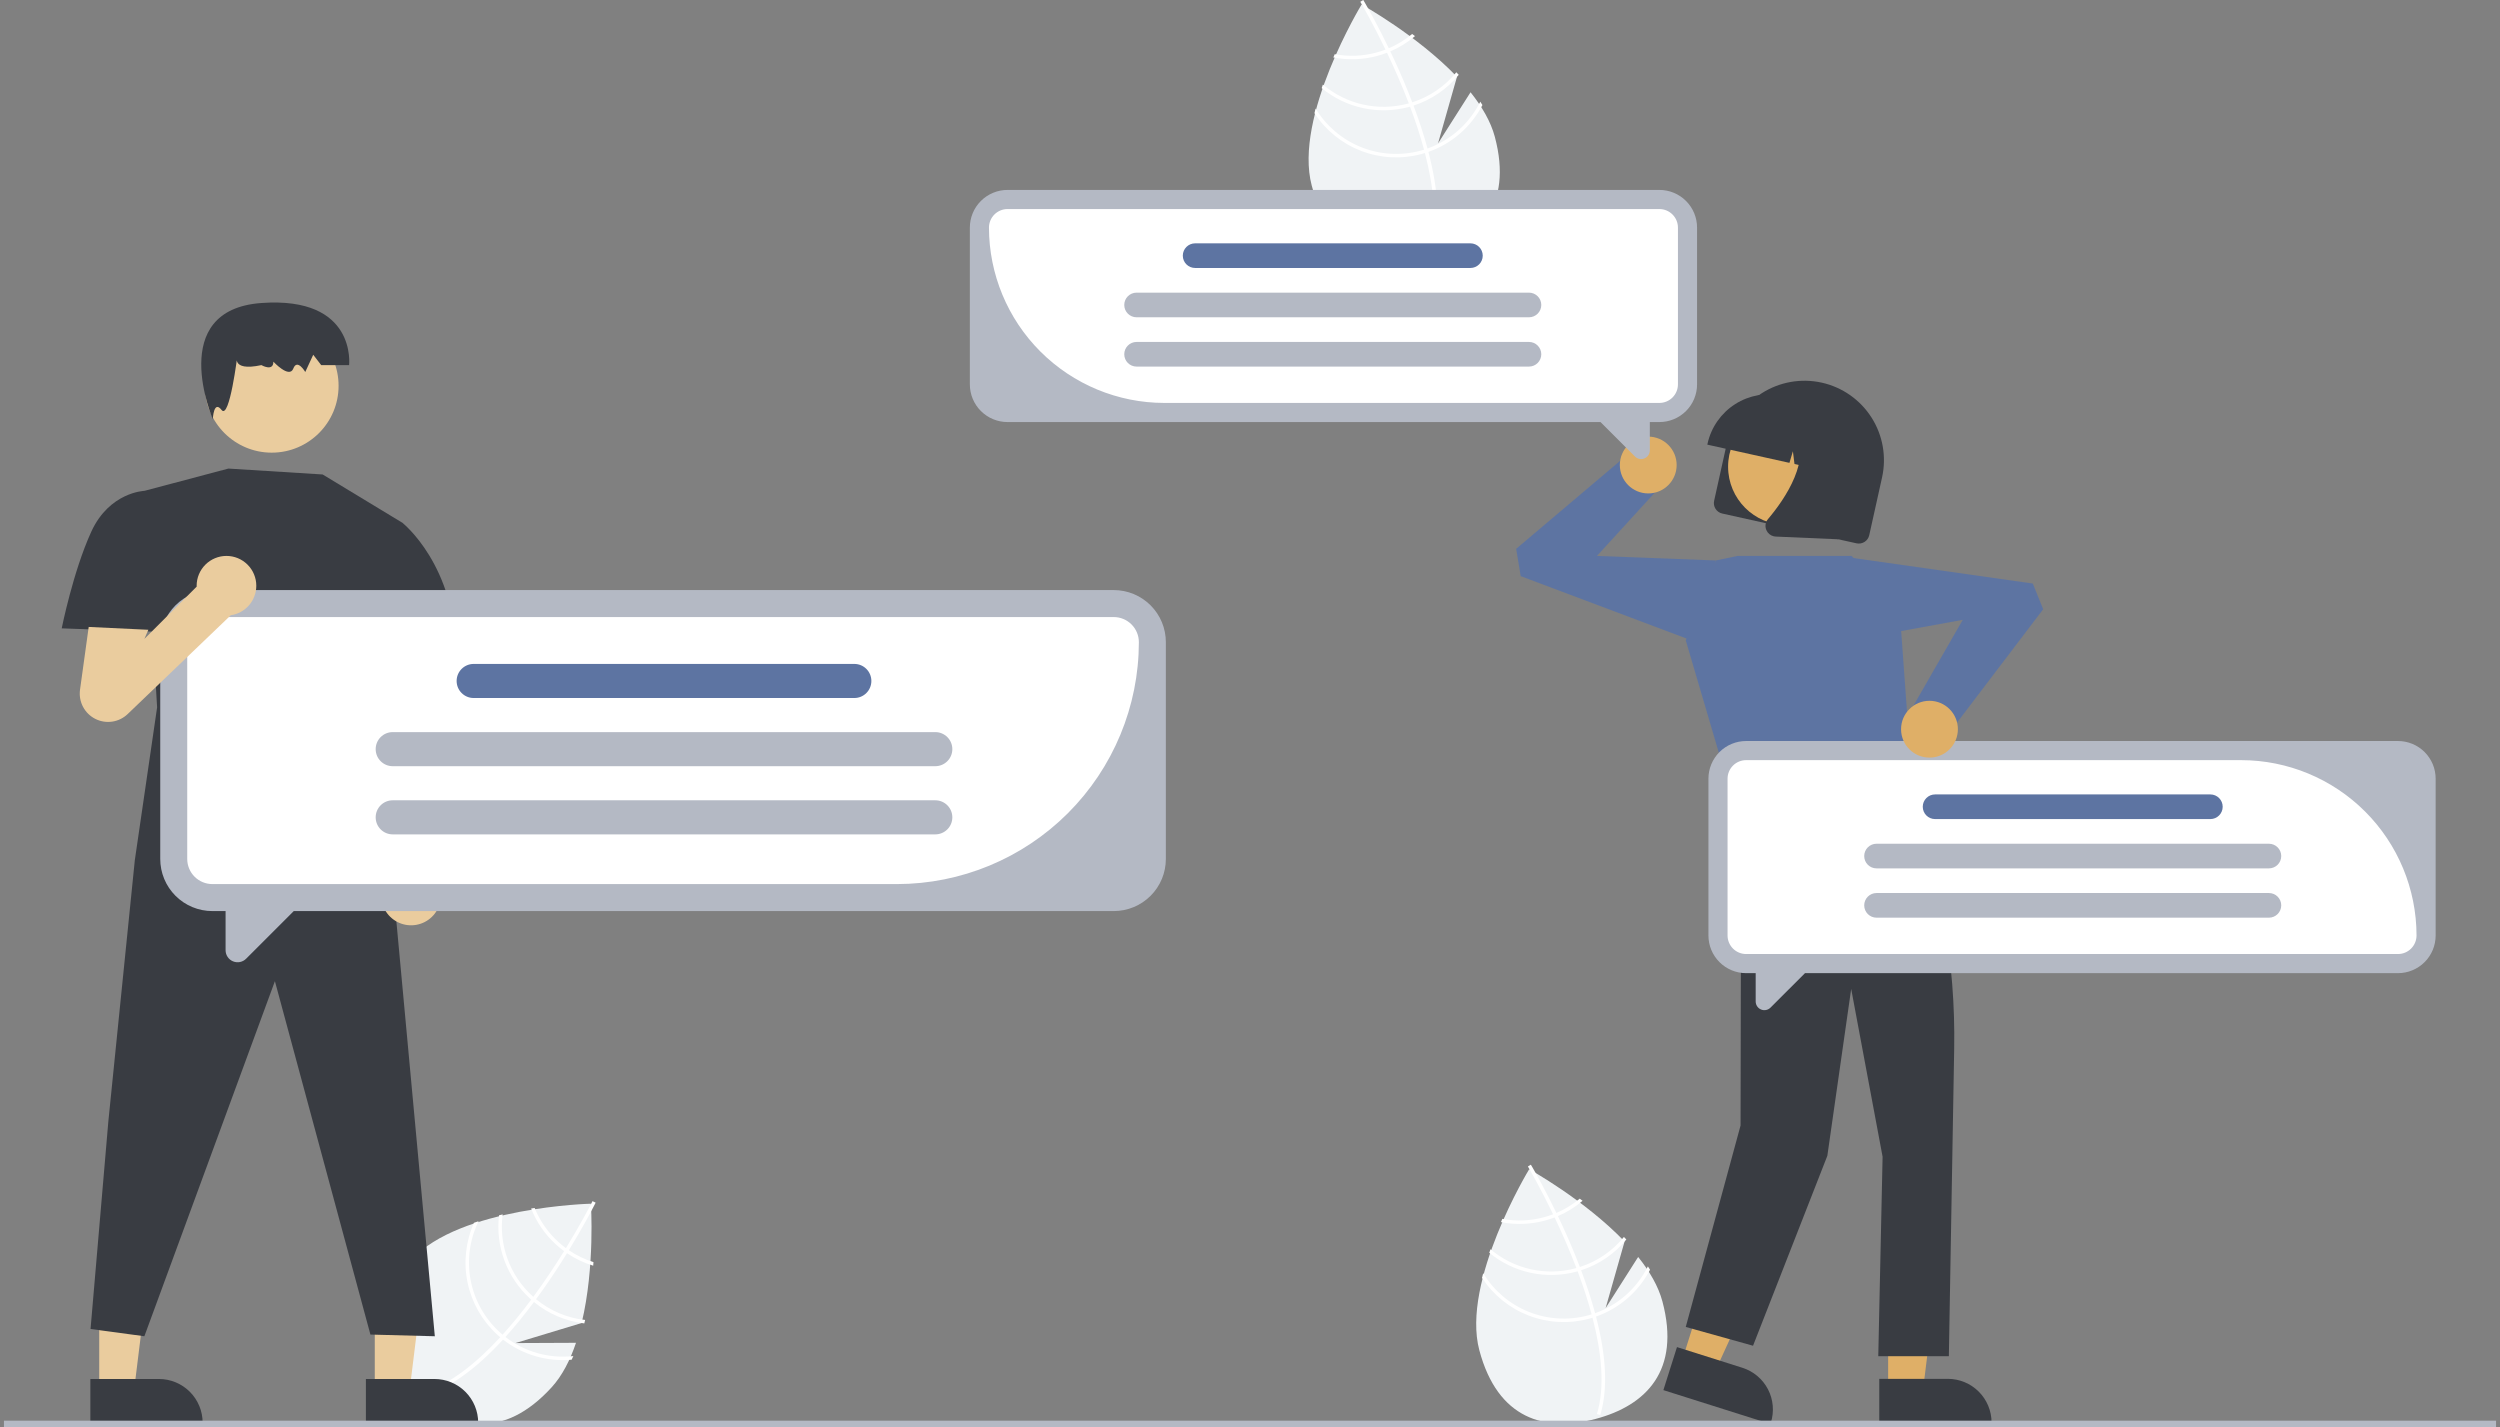 <svg width="317" height="181" viewBox="0 0 317 181" fill="none" xmlns="http://www.w3.org/2000/svg">
<rect x="0" y="0" width="317" height="181" fill="#808080" stroke="none"/>
<g clip-path="url(#clip0_1217_5455)">
<path d="M207.718 159.382L203.593 165.867L205.996 157.424C200.923 152.131 193.9 148.259 193.9 148.259C193.9 148.259 185.253 162.471 187.58 171.213C189.908 179.956 195.918 181.624 202.329 179.918C208.74 178.211 213.124 173.775 210.797 165.032C210.279 163.087 209.153 161.176 207.718 159.382Z" fill="#F0F3F5"/>
<path d="M202.26 166.513L202.375 166.944C203.683 171.96 203.879 176.093 202.954 179.286C202.941 179.333 202.926 179.378 202.913 179.425L202.697 179.361L202.491 179.298C203.539 175.836 203.071 171.463 201.931 167.087C201.896 166.946 201.86 166.803 201.82 166.66C201.321 164.812 200.71 162.972 200.045 161.202C199.994 161.065 199.941 160.926 199.888 160.787C198.998 158.456 198.026 156.262 197.125 154.37C197.062 154.236 196.996 154.103 196.932 153.971C195.393 150.776 194.089 148.512 193.796 148.012C193.762 147.95 193.741 147.917 193.737 147.909L193.924 147.797L193.926 147.795L194.115 147.683C194.12 147.691 194.188 147.803 194.308 148.013C194.761 148.797 195.965 150.932 197.353 153.802C197.415 153.932 197.48 154.065 197.543 154.199C198.276 155.733 199.053 157.459 199.792 159.291C199.978 159.751 200.156 160.206 200.327 160.657C200.382 160.795 200.435 160.934 200.485 161.071C201.204 162.984 201.796 164.798 202.26 166.513Z" fill="white"/>
<path d="M197.353 153.801C197.215 153.859 197.075 153.917 196.932 153.971C196.543 154.118 196.147 154.246 195.745 154.353C194.033 154.811 192.24 154.879 190.498 154.553C190.439 154.69 190.379 154.826 190.318 154.966C192.155 155.327 194.05 155.263 195.859 154.779C196.288 154.665 196.71 154.528 197.125 154.369C197.266 154.316 197.406 154.258 197.543 154.199C198.678 153.715 199.733 153.062 200.671 152.262C200.548 152.169 200.428 152.078 200.311 151.988C199.419 152.735 198.423 153.346 197.353 153.801Z" fill="white"/>
<path d="M200.327 160.656C200.182 160.704 200.036 160.747 199.888 160.786C199.844 160.8 199.797 160.813 199.752 160.825C197.897 161.319 195.949 161.357 194.076 160.936C192.202 160.514 190.458 159.646 188.993 158.405C188.941 158.554 188.889 158.703 188.84 158.853C190.355 160.1 192.146 160.968 194.063 161.385C195.98 161.802 197.97 161.756 199.866 161.252C199.926 161.236 199.986 161.22 200.045 161.202C200.193 161.16 200.339 161.116 200.485 161.071C202.732 160.348 204.723 158.993 206.22 157.168C206.118 157.06 206.016 156.953 205.912 156.846C204.461 158.632 202.52 159.956 200.327 160.656Z" fill="white"/>
<path d="M202.261 166.513C202.115 166.566 201.968 166.614 201.82 166.66C201.662 166.709 201.503 166.756 201.343 166.799C198.848 167.46 196.207 167.295 193.814 166.329C191.421 165.363 189.406 163.649 188.069 161.441C188.019 161.64 187.969 161.836 187.923 162.033C189.347 164.211 191.421 165.885 193.85 166.817C196.28 167.749 198.941 167.892 201.456 167.225C201.616 167.183 201.776 167.138 201.931 167.088C202.082 167.043 202.229 166.995 202.375 166.944C205.329 165.905 207.777 163.783 209.224 161.006C209.137 160.861 209.045 160.718 208.952 160.574C207.578 163.349 205.178 165.479 202.261 166.513Z" fill="white"/>
<path d="M186.466 11.699L182.341 18.184L184.744 9.742C179.671 4.448 172.648 0.576 172.648 0.576C172.648 0.576 164.001 14.788 166.328 23.531C168.656 32.273 174.666 33.942 181.077 32.235C187.488 30.528 191.872 26.092 189.545 17.35C189.027 15.404 187.901 13.494 186.466 11.699Z" fill="#F0F3F5"/>
<path d="M181.009 18.831L181.124 19.262C182.432 24.277 182.627 28.41 181.702 31.604C181.69 31.65 181.674 31.696 181.662 31.742L181.446 31.679L181.239 31.615C182.287 28.154 181.819 23.78 180.68 19.405C180.644 19.263 180.608 19.12 180.568 18.978C180.069 17.13 179.458 15.289 178.793 13.52C178.743 13.382 178.69 13.243 178.637 13.104C177.747 10.774 176.774 8.579 175.873 6.687C175.81 6.553 175.745 6.42 175.68 6.289C174.142 3.093 172.838 0.829 172.545 0.329C172.51 0.268 172.49 0.234 172.485 0.226L172.673 0.115L172.674 0.112L172.864 0C172.868 0.008 172.937 0.12 173.057 0.33C173.51 1.114 174.713 3.25 176.101 6.12C176.163 6.249 176.228 6.383 176.291 6.517C177.024 8.051 177.801 9.777 178.54 11.609C178.727 12.068 178.905 12.524 179.075 12.974C179.13 13.112 179.183 13.251 179.233 13.389C179.953 15.301 180.545 17.115 181.009 18.831Z" fill="white"/>
<path d="M176.101 6.12C175.963 6.177 175.823 6.235 175.68 6.289C175.291 6.437 174.895 6.564 174.493 6.671C172.781 7.129 170.988 7.198 169.246 6.871C169.187 7.008 169.127 7.145 169.066 7.284C170.903 7.645 172.798 7.581 174.607 7.098C175.036 6.984 175.458 6.847 175.873 6.688C176.014 6.634 176.154 6.576 176.291 6.517C177.426 6.034 178.481 5.381 179.42 4.581C179.297 4.488 179.176 4.396 179.059 4.307C178.167 5.053 177.171 5.664 176.101 6.12Z" fill="white"/>
<path d="M179.075 12.974C178.93 13.022 178.784 13.066 178.636 13.105C178.592 13.119 178.545 13.131 178.501 13.143C176.645 13.637 174.697 13.675 172.824 13.254C170.95 12.833 169.206 11.965 167.741 10.724C167.689 10.872 167.637 11.021 167.588 11.171C169.103 12.418 170.894 13.286 172.811 13.703C174.729 14.12 176.718 14.075 178.614 13.57C178.674 13.554 178.734 13.538 178.793 13.52C178.941 13.478 179.088 13.435 179.233 13.389C181.48 12.666 183.471 11.311 184.968 9.487C184.866 9.379 184.764 9.271 184.66 9.164C183.209 10.951 181.268 12.275 179.075 12.974Z" fill="white"/>
<path d="M181.009 18.831C180.863 18.883 180.716 18.931 180.568 18.978C180.41 19.027 180.251 19.073 180.091 19.116C177.597 19.777 174.955 19.612 172.562 18.647C170.17 17.681 168.154 15.966 166.817 13.759C166.767 13.957 166.717 14.153 166.671 14.351C168.095 16.529 170.169 18.203 172.598 19.135C175.028 20.067 177.689 20.21 180.204 19.543C180.364 19.5 180.524 19.456 180.679 19.405C180.83 19.36 180.977 19.312 181.123 19.262C184.077 18.223 186.525 16.1 187.972 13.324C187.885 13.178 187.793 13.036 187.7 12.892C186.326 15.666 183.926 17.796 181.009 18.831Z" fill="white"/>
<path d="M73.037 170.267L65.351 170.302L73.753 167.76C75.464 160.631 74.926 152.63 74.926 152.63C74.926 152.63 58.295 153.036 52.198 159.72C46.1 166.403 47.945 172.362 52.846 176.833C57.747 181.304 63.849 182.595 69.947 175.912C71.304 174.424 72.303 172.445 73.037 170.267Z" fill="#F0F3F5"/>
<path d="M64.087 169.53L63.786 169.859C60.273 173.671 56.902 176.069 53.715 177.017C53.669 177.032 53.623 177.043 53.577 177.058L53.514 176.842L53.456 176.634C56.934 175.644 60.361 172.887 63.426 169.563C63.526 169.457 63.627 169.349 63.725 169.238C65.01 167.82 66.229 166.311 67.358 164.795C67.446 164.678 67.534 164.559 67.623 164.439C69.102 162.43 70.423 160.426 71.528 158.645C71.606 158.52 71.683 158.393 71.759 158.267C73.615 155.246 74.815 152.925 75.078 152.408C75.111 152.346 75.128 152.311 75.132 152.303L75.327 152.4L75.33 152.4L75.527 152.499C75.523 152.507 75.466 152.625 75.354 152.839C74.939 153.645 73.793 155.811 72.129 158.53C72.053 158.652 71.976 158.779 71.897 158.905C71.002 160.351 69.971 161.937 68.829 163.549C68.543 163.955 68.256 164.351 67.969 164.737C67.882 164.858 67.794 164.978 67.706 165.095C66.486 166.734 65.279 168.212 64.087 169.53Z" fill="white"/>
<path d="M72.129 158.531C72.006 158.446 71.882 158.359 71.759 158.268C71.425 158.021 71.103 157.756 70.796 157.476C69.485 156.284 68.459 154.812 67.792 153.17C67.644 153.194 67.497 153.218 67.347 153.242C68.036 154.982 69.114 156.542 70.498 157.802C70.826 158.102 71.17 158.383 71.528 158.646C71.649 158.736 71.773 158.822 71.897 158.906C72.918 159.599 74.037 160.134 75.217 160.491C75.229 160.337 75.241 160.187 75.253 160.039C74.143 159.693 73.09 159.185 72.129 158.531Z" fill="white"/>
<path d="M67.969 164.738C67.851 164.641 67.735 164.542 67.623 164.439C67.587 164.41 67.551 164.377 67.517 164.346C66.098 163.052 65.013 161.433 64.355 159.629C63.697 157.825 63.485 155.889 63.736 153.985C63.584 154.022 63.431 154.059 63.278 154.099C63.047 156.047 63.285 158.023 63.97 159.862C64.656 161.7 65.769 163.349 67.219 164.672C67.265 164.714 67.311 164.755 67.358 164.795C67.473 164.898 67.589 164.997 67.706 165.095C69.528 166.594 71.745 167.537 74.089 167.81C74.124 167.666 74.16 167.523 74.194 167.377C71.906 167.122 69.743 166.204 67.969 164.738Z" fill="white"/>
<path d="M64.087 169.53C63.964 169.435 63.844 169.338 63.725 169.239C63.598 169.132 63.473 169.024 63.351 168.912C61.447 167.171 60.157 164.859 59.677 162.324C59.196 159.789 59.549 157.166 60.684 154.849C60.49 154.914 60.297 154.977 60.107 155.045C59.044 157.421 58.756 160.07 59.285 162.618C59.814 165.166 61.133 167.482 63.053 169.238C63.175 169.35 63.299 169.46 63.426 169.563C63.545 169.666 63.665 169.763 63.786 169.859C66.257 171.783 69.366 172.695 72.484 172.412C72.56 172.26 72.629 172.105 72.7 171.949C69.624 172.293 66.534 171.426 64.087 169.53Z" fill="white"/>
<path d="M47.522 176.297L51.938 176.297L54.038 159.264L47.521 159.264L47.522 176.297Z" fill="#EACC9E"/>
<path d="M46.395 174.856L55.092 174.855H55.092C56.562 174.856 57.972 175.439 59.011 176.479C60.05 177.518 60.634 178.928 60.634 180.398V180.578L46.395 180.578L46.395 174.856Z" fill="#393C42"/>
<path d="M12.582 176.297L16.998 176.297L19.099 159.264L12.582 159.264L12.582 176.297Z" fill="#EACC9E"/>
<path d="M11.456 174.856L20.152 174.855H20.153C21.622 174.856 23.032 175.439 24.071 176.479C25.111 177.518 25.695 178.928 25.695 180.398V180.578L11.456 180.578L11.456 174.856Z" fill="#393C42"/>
<path d="M20.071 106.332L17.095 109.071L13.741 142.165L11.482 168.516L18.306 169.437L34.858 124.412L46.969 169.223L55.135 169.437L49.715 110.943L20.071 106.332Z" fill="#393C42"/>
<path d="M34.454 57.397C39.136 57.397 42.932 53.601 42.932 48.919C42.932 44.237 39.136 40.441 34.454 40.441C29.772 40.441 25.977 44.237 25.977 48.919C25.977 53.601 29.772 57.397 34.454 57.397Z" fill="#EACC9E"/>
<path d="M30.116 44.983C30.116 44.983 29.105 47.17 33.148 46.295C33.148 46.295 34.664 47.17 34.664 45.858C34.664 45.858 36.686 48.045 37.191 46.733C37.696 45.42 38.707 47.17 38.707 47.17L39.718 44.983L40.728 46.295H44.266C44.266 46.295 45.277 37.546 33.148 38.421C21.019 39.296 26.986 53.158 26.986 53.158C26.986 53.158 27.084 50.67 28.095 51.982C29.105 53.295 30.116 44.983 30.116 44.983Z" fill="#393C42"/>
<path d="M40.914 60.163L28.959 59.415L18.306 62.241L19.921 89.693L17.095 109.071C17.095 109.071 32.6 118.548 50.199 111.089L48.527 106.692C48.527 106.692 48.47 99.961 47.058 98.644C45.646 97.326 45.758 86.463 45.758 86.463L51.006 66.278L40.914 60.163Z" fill="#393C42"/>
<path d="M21.152 63.107L18.306 62.24C18.306 62.24 13.874 62.388 11.57 67.43C9.266 72.472 7.825 79.676 7.825 79.676L22.461 80.205L21.152 63.107Z" fill="#393C42"/>
<path d="M55.124 111.232L54.651 81.478L48.327 82.426L49.724 110.617C49.149 111.089 48.726 111.719 48.507 112.43C48.289 113.141 48.284 113.901 48.495 114.614C48.705 115.327 49.121 115.963 49.691 116.441C50.26 116.92 50.958 117.22 51.697 117.304C52.436 117.388 53.183 117.253 53.846 116.915C54.508 116.577 55.057 116.051 55.422 115.404C55.788 114.756 55.955 114.015 55.902 113.273C55.849 112.531 55.578 111.821 55.124 111.232Z" fill="#EACC9E"/>
<path d="M47.447 68.87L51.006 66.277C51.006 66.277 57.846 71.627 57.869 83.396L48.327 85.71L42.932 77.95L47.447 68.87Z" fill="#393C42"/>
<path d="M239.418 176.281L243.834 176.28L245.934 159.247L239.417 159.247L239.418 176.281Z" fill="#DFAF67"/>
<path d="M238.292 174.838L246.988 174.838H246.989C248.458 174.838 249.868 175.422 250.907 176.461C251.947 177.501 252.531 178.91 252.531 180.38V180.56L238.292 180.561L238.292 174.838Z" fill="#393C42"/>
<path d="M213.28 172.525L217.491 173.857L224.631 158.251L218.417 156.285L213.28 172.525Z" fill="#DFAF67"/>
<path d="M212.641 170.811L220.933 173.433L220.933 173.433C222.335 173.877 223.503 174.859 224.18 176.163C224.858 177.468 224.989 178.988 224.546 180.389L224.492 180.561L210.916 176.267L212.641 170.811Z" fill="#393C42"/>
<path d="M223.223 98.488L220.773 105.4L220.703 142.712L213.754 168.258L222.285 170.639L231.708 146.551L234.73 125.394L238.713 146.674L238.165 171.968H247.116L247.791 132.99C247.981 122.044 246.066 111.163 242.149 100.939L223.223 98.488Z" fill="#393C42"/>
<path d="M220.305 70.491H234.772L240.817 76.537L242.623 101.524L220.773 105.04L213.754 81.198L217.576 71.066L220.305 70.491Z" fill="#5D74A2"/>
<path d="M215.102 81.437L192.827 73.056L192.248 69.592L206.295 57.705L210.971 61.212L202.496 70.491L217.577 71.066L215.102 81.437Z" fill="#5D74A2"/>
<path d="M208.997 62.567C210.986 62.567 212.599 60.955 212.599 58.965C212.599 56.976 210.986 55.363 208.997 55.363C207.008 55.363 205.395 56.976 205.395 58.965C205.395 60.955 207.008 62.567 208.997 62.567Z" fill="#DFAF67"/>
<path d="M217.351 63.503L218.978 56.163C219.559 53.557 221.15 51.288 223.403 49.854C225.656 48.421 228.385 47.94 230.992 48.518C233.599 49.096 235.87 50.686 237.305 52.937C238.741 55.189 239.224 57.918 238.648 60.525L237.02 67.865C236.942 68.215 236.729 68.52 236.426 68.713C236.123 68.905 235.757 68.97 235.406 68.893L218.379 65.117C218.029 65.039 217.724 64.825 217.531 64.522C217.338 64.22 217.273 63.853 217.351 63.503Z" fill="#393C42"/>
<path d="M226.508 66.561C230.587 66.561 233.894 63.254 233.894 59.175C233.894 55.096 230.587 51.789 226.508 51.789C222.429 51.789 219.123 55.096 219.123 59.175C219.123 63.254 222.429 66.561 226.508 66.561Z" fill="#DFAF67"/>
<path d="M216.521 56.234C216.981 54.172 218.24 52.376 220.022 51.241C221.804 50.106 223.963 49.724 226.026 50.179L227.494 50.505C229.557 50.965 231.352 52.224 232.487 54.006C233.622 55.788 234.004 57.947 233.549 60.01L233.516 60.157L230.414 59.469L230.013 56.272L229.145 59.188L227.541 58.832L227.339 57.219L226.901 58.69L216.489 56.381L216.521 56.234Z" fill="#393C42"/>
<path d="M223.979 67.225C223.877 66.995 223.842 66.741 223.878 66.493C223.914 66.244 224.019 66.011 224.182 65.82C226.394 63.206 229.784 58.222 227.641 54.209L227.487 53.921L235.879 55.782L233.085 68.382L225.163 68.037C225.082 68.034 225.003 68.023 224.924 68.006C224.716 67.96 224.522 67.865 224.358 67.729C224.193 67.593 224.064 67.42 223.979 67.225Z" fill="#393C42"/>
<path d="M316.471 181H-36.992C-37.106 181 -37.215 180.955 -37.295 180.874C-37.375 180.794 -37.42 180.685 -37.42 180.571C-37.42 180.458 -37.375 180.349 -37.295 180.269C-37.215 180.188 -37.106 180.143 -36.992 180.143H316.471C316.585 180.143 316.694 180.188 316.774 180.268C316.854 180.349 316.9 180.458 316.9 180.571C316.9 180.685 316.854 180.794 316.774 180.875C316.694 180.955 316.585 181 316.471 181Z" fill="#B4B9C4"/>
<path d="M141.223 74.821H26.926C26.059 74.821 25.2 74.992 24.398 75.324C23.596 75.656 22.868 76.143 22.255 76.756C21.641 77.37 21.154 78.098 20.822 78.9C20.49 79.701 20.319 80.561 20.319 81.428V108.917C20.319 109.785 20.49 110.644 20.822 111.445C21.154 112.247 21.641 112.975 22.255 113.589C22.868 114.202 23.596 114.689 24.398 115.021C25.2 115.353 26.059 115.524 26.926 115.524H28.604V120.49C28.604 120.792 28.693 121.086 28.861 121.337C29.028 121.587 29.266 121.783 29.545 121.898C29.823 122.013 30.129 122.044 30.425 121.985C30.721 121.926 30.992 121.781 31.205 121.568L37.249 115.524H141.223C142.091 115.524 142.95 115.353 143.752 115.021C144.553 114.689 145.282 114.202 145.895 113.589C146.509 112.975 146.996 112.247 147.328 111.445C147.66 110.644 147.83 109.785 147.83 108.917V81.428C147.83 80.561 147.66 79.701 147.328 78.9C146.996 78.098 146.509 77.37 145.895 76.756C145.282 76.143 144.553 75.656 143.752 75.324C142.95 74.992 142.091 74.821 141.223 74.821Z" fill="#B4B9C4"/>
<path d="M113.735 112.102H26.926C26.082 112.101 25.272 111.765 24.675 111.168C24.078 110.571 23.742 109.761 23.741 108.917V81.428C23.742 80.584 24.078 79.774 24.675 79.177C25.272 78.58 26.082 78.244 26.926 78.243H141.223C142.068 78.244 142.877 78.58 143.475 79.177C144.072 79.774 144.408 80.584 144.409 81.428C144.399 89.561 141.165 97.357 135.414 103.108C129.664 108.858 121.867 112.093 113.735 112.102Z" fill="white"/>
<path d="M108.329 84.186H60.062C58.868 84.186 57.9 85.154 57.9 86.348V86.348C57.9 87.541 58.868 88.509 60.062 88.509H108.329C109.522 88.509 110.49 87.541 110.49 86.348C110.49 85.154 109.522 84.186 108.329 84.186Z" fill="#5D74A2"/>
<path d="M118.594 92.831H49.796C48.602 92.831 47.635 93.799 47.635 94.992V94.992C47.635 96.186 48.602 97.153 49.796 97.153H118.594C119.788 97.153 120.756 96.186 120.756 94.992C120.756 93.799 119.788 92.831 118.594 92.831Z" fill="#B4B9C4"/>
<path d="M118.594 101.477H49.796C48.602 101.477 47.635 102.444 47.635 103.638V103.638C47.635 104.831 48.602 105.799 49.796 105.799H118.594C119.788 105.799 120.756 104.831 120.756 103.638C120.756 102.444 119.788 101.477 118.594 101.477Z" fill="#B4B9C4"/>
<path d="M304.062 93.961H221.407C220.779 93.961 220.158 94.085 219.578 94.325C218.999 94.565 218.472 94.917 218.028 95.36C217.585 95.804 217.233 96.331 216.993 96.91C216.752 97.49 216.629 98.111 216.629 98.739V118.618C216.629 119.245 216.752 119.866 216.993 120.446C217.233 121.026 217.585 121.553 218.028 121.996C218.472 122.44 218.999 122.792 219.578 123.032C220.158 123.272 220.779 123.396 221.407 123.396H222.62V126.987C222.62 127.205 222.685 127.418 222.806 127.599C222.927 127.781 223.099 127.922 223.3 128.005C223.502 128.089 223.723 128.11 223.937 128.068C224.151 128.025 224.347 127.92 224.501 127.766L228.872 123.396H304.062C304.69 123.396 305.311 123.272 305.891 123.032C306.471 122.792 306.997 122.44 307.441 121.996C307.885 121.553 308.237 121.026 308.477 120.446C308.717 119.866 308.84 119.245 308.84 118.618V98.739C308.84 98.111 308.717 97.49 308.477 96.91C308.237 96.331 307.885 95.804 307.441 95.36C306.997 94.917 306.471 94.565 305.891 94.325C305.311 94.085 304.69 93.961 304.062 93.961Z" fill="#B4B9C4"/>
<path d="M304.063 120.971H221.407C220.783 120.971 220.185 120.722 219.744 120.281C219.303 119.84 219.054 119.242 219.054 118.618V98.739C219.054 98.115 219.303 97.517 219.744 97.076C220.185 96.635 220.783 96.386 221.407 96.386H284.184C290.078 96.392 295.729 98.737 299.897 102.905C304.065 107.073 306.409 112.724 306.416 118.618C306.415 119.242 306.167 119.84 305.726 120.281C305.285 120.722 304.686 120.971 304.063 120.971Z" fill="white"/>
<path d="M280.274 100.733H245.369C244.506 100.733 243.806 101.433 243.806 102.296C243.806 103.159 244.506 103.859 245.369 103.859H280.274C281.137 103.859 281.837 103.159 281.837 102.296C281.837 101.433 281.137 100.733 280.274 100.733Z" fill="#5D74A2"/>
<path d="M287.698 106.985H237.945C237.082 106.985 236.382 107.685 236.382 108.548C236.382 109.411 237.082 110.111 237.945 110.111H287.698C288.561 110.111 289.261 109.411 289.261 108.548C289.261 107.685 288.561 106.985 287.698 106.985Z" fill="#B4B9C4"/>
<path d="M287.698 113.236H237.945C237.082 113.236 236.382 113.936 236.382 114.799C236.382 115.662 237.082 116.362 237.945 116.362H287.698C288.561 116.362 289.261 115.662 289.261 114.799C289.261 113.936 288.561 113.236 287.698 113.236Z" fill="#B4B9C4"/>
<path d="M127.755 24.082H210.41C211.038 24.082 211.659 24.206 212.239 24.446C212.818 24.686 213.345 25.038 213.789 25.482C214.232 25.925 214.584 26.452 214.824 27.032C215.064 27.611 215.188 28.233 215.188 28.86V48.739C215.188 49.366 215.064 49.988 214.824 50.567C214.584 51.147 214.232 51.674 213.789 52.117C213.345 52.561 212.818 52.913 212.239 53.153C211.659 53.393 211.038 53.517 210.41 53.517H209.197V57.108C209.197 57.326 209.132 57.539 209.011 57.72C208.89 57.902 208.718 58.043 208.517 58.126C208.315 58.21 208.094 58.231 207.88 58.189C207.666 58.146 207.47 58.041 207.316 57.887L202.945 53.517H127.755C127.127 53.517 126.506 53.393 125.926 53.153C125.346 52.913 124.82 52.561 124.376 52.117C123.932 51.674 123.58 51.147 123.34 50.567C123.1 49.988 122.977 49.366 122.977 48.739V28.86C122.977 28.233 123.1 27.611 123.34 27.032C123.58 26.452 123.932 25.925 124.376 25.482C124.82 25.038 125.346 24.686 125.926 24.446C126.506 24.206 127.127 24.082 127.755 24.082Z" fill="#B4B9C4"/>
<path d="M210.41 51.092H147.634C141.739 51.086 136.088 48.741 131.92 44.573C127.753 40.405 125.408 34.755 125.401 28.86C125.402 28.236 125.65 27.638 126.091 27.197C126.533 26.756 127.131 26.508 127.755 26.507H210.41C211.034 26.508 211.632 26.756 212.073 27.197C212.515 27.638 212.763 28.236 212.763 28.86V48.739C212.763 49.363 212.515 49.961 212.073 50.402C211.632 50.843 211.034 51.091 210.41 51.092Z" fill="white"/>
<path d="M151.543 33.98L186.448 33.98C187.311 33.98 188.011 33.281 188.011 32.418C188.011 31.554 187.311 30.855 186.448 30.855L151.543 30.855C150.68 30.855 149.98 31.554 149.98 32.418C149.98 33.281 150.68 33.98 151.543 33.98Z" fill="#5D74A2"/>
<path d="M144.119 40.232L193.872 40.232C194.735 40.232 195.435 39.533 195.435 38.669C195.435 37.806 194.735 37.107 193.872 37.107L144.119 37.107C143.256 37.107 142.556 37.806 142.556 38.669C142.556 39.533 143.256 40.232 144.119 40.232Z" fill="#B4B9C4"/>
<path d="M144.119 46.483L193.872 46.483C194.735 46.483 195.435 45.784 195.435 44.92C195.435 44.057 194.735 43.358 193.872 43.358L144.119 43.358C143.256 43.358 142.556 44.057 142.556 44.92C142.556 45.784 143.256 46.483 144.119 46.483Z" fill="#B4B9C4"/>
<path d="M32.499 74.273C32.499 73.27 32.1 72.308 31.391 71.599C30.682 70.89 29.72 70.491 28.716 70.491C27.713 70.491 26.751 70.89 26.042 71.599C25.333 72.308 24.934 73.27 24.934 74.273C24.934 74.31 24.939 74.346 24.94 74.383L18.306 81.016L18.811 79.856L11.247 79.496L10.143 87.483C10.047 88.22 10.181 88.969 10.528 89.626C10.876 90.284 11.419 90.817 12.082 91.153C12.745 91.489 13.497 91.611 14.232 91.501C14.968 91.392 15.651 91.057 16.188 90.542L29.264 78.011C30.162 77.881 30.983 77.431 31.577 76.745C32.171 76.058 32.498 75.181 32.499 74.273Z" fill="#EACC9E"/>
<path d="M234.197 70.643L257.759 73.993L259.076 77.249L247.941 91.9L242.616 89.49L248.876 78.594L234.031 81.304L234.197 70.643Z" fill="#5D74A2"/>
<path d="M244.657 96.065C246.646 96.065 248.259 94.453 248.259 92.463C248.259 90.474 246.646 88.861 244.657 88.861C242.667 88.861 241.055 90.474 241.055 92.463C241.055 94.453 242.667 96.065 244.657 96.065Z" fill="#DFAF67"/>
</g>
<defs>
<clipPath id="clip0_1217_5455">
<rect width="316" height="181" fill="white" transform="translate(0.5)"/>
</clipPath>
</defs>
</svg>
